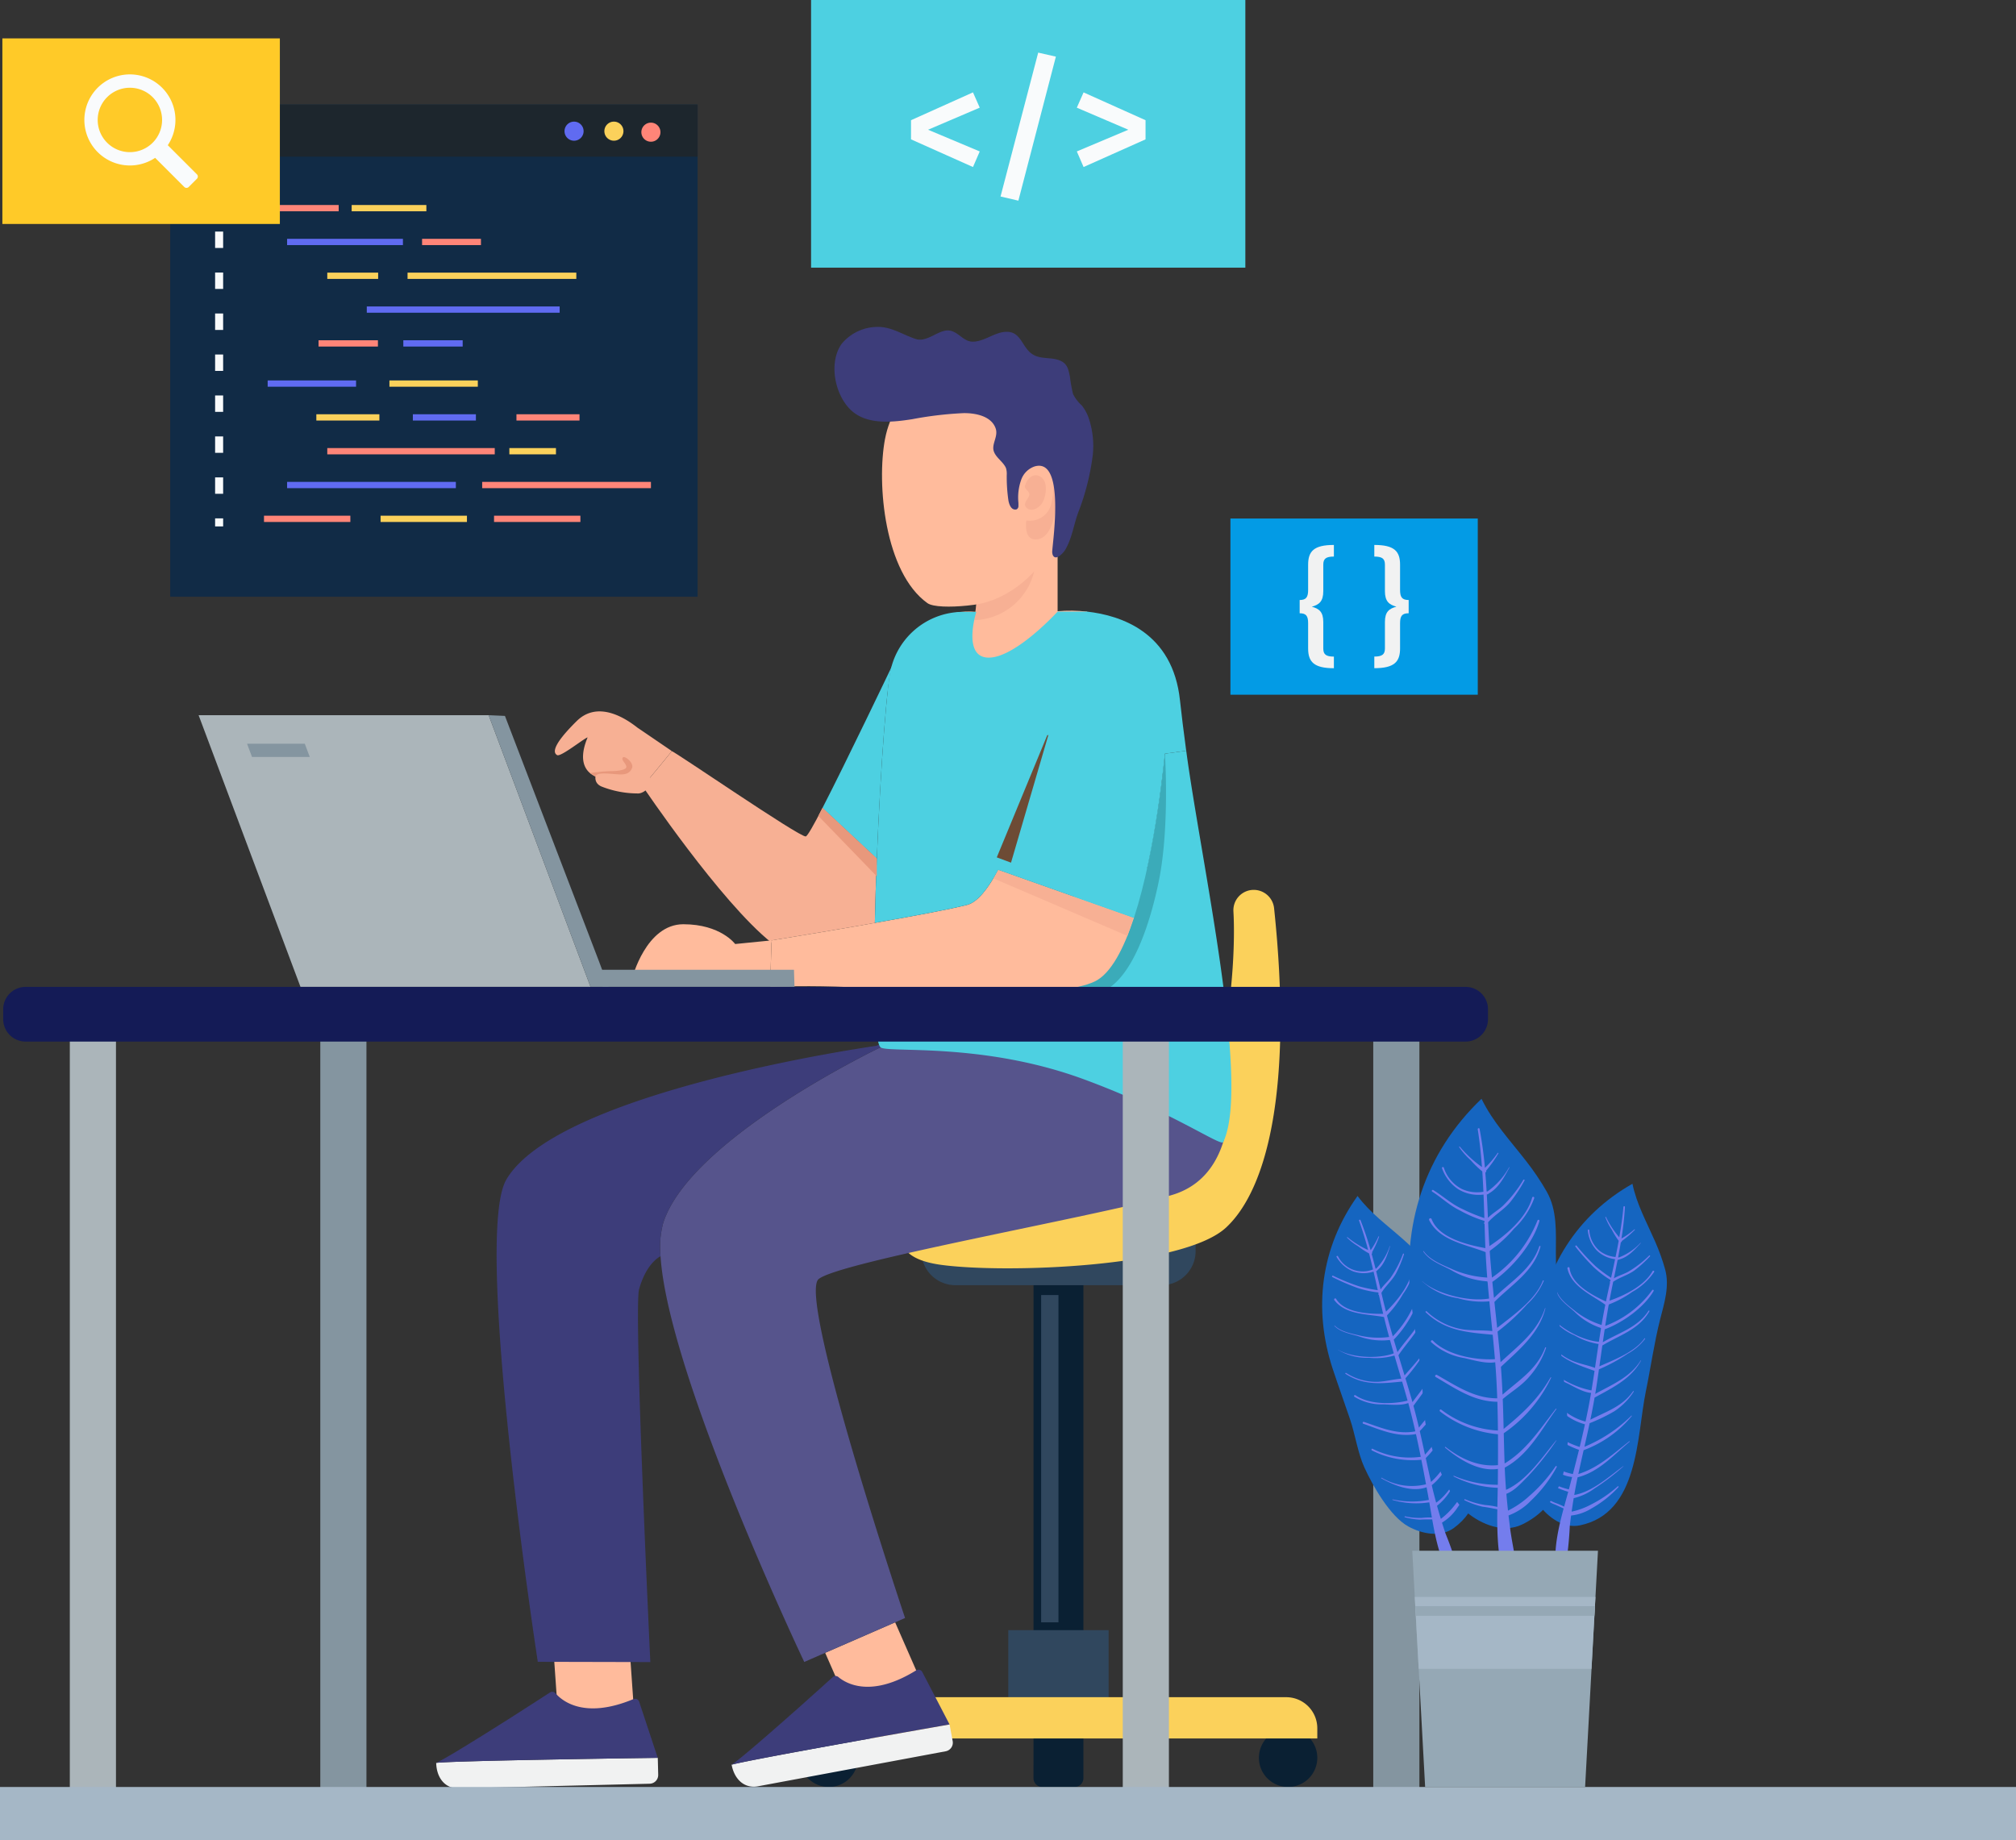 <svg xmlns="http://www.w3.org/2000/svg" xmlns:xlink="http://www.w3.org/1999/xlink" width="372.916" height="340.451" viewBox="0 0 372.916 340.451">
  <rect x="0" y="0" width="372.916" height="340.451" fill="#333333" stroke="none"/>
  <defs>
    <clipPath id="clip-path">
      <rect id="Rectángulo_46350" data-name="Rectángulo 46350" width="97.554" height="9.63" transform="translate(90.487 19.344)" fill="none"/>
    </clipPath>
    <clipPath id="clip-path-2">
      <path id="Trazado_220363" data-name="Trazado 220363" d="M254.1,99.087,239.6,107.2V113.2a12.742,12.742,0,0,0-4.01.191l.016.08s-2.141,12.654,10.64,12.654c12.176,0,13.725-11.839,13.837-12.973a26.367,26.367,0,0,0-5.449-.08V99.087Z" fill="none"/>
    </clipPath>
    <radialGradient id="radial-gradient" cx="0.538" cy="0.5" r="0.478" gradientTransform="matrix(1.016, 0, 0, -1, 0.137, 17.856)" gradientUnits="objectBoundingBox">
      <stop offset="0" stop-color="#ffc8af"/>
      <stop offset="1" stop-color="#ffbb9c"/>
    </radialGradient>
    <clipPath id="clip-path-3">
      <path id="Trazado_220364" data-name="Trazado 220364" d="M222.711,81.19c-1.581,8.368-.061,24.736,7.841,30.387,2.05,1.465,12.794.192,14.54-1.335q3.863-3.382,7.735-6.749a10.231,10.231,0,0,0,1.59-1.606A9.346,9.346,0,0,0,255.7,99c1.782-5.923,3.1-12.426,1.7-18.571a16.584,16.584,0,0,0-4.36-8.086,17.638,17.638,0,0,0-12.681-5.263c-8.059,0-15.964,5.231-17.643,14.111" fill="none"/>
    </clipPath>
    <radialGradient id="radial-gradient-2" cx="0.511" cy="0.486" r="0.385" gradientTransform="matrix(1.137, 0, 0, -1, 0.639, 10.474)" xlink:href="#radial-gradient"/>
    <clipPath id="clip-path-4">
      <path id="Trazado_220376" data-name="Trazado 220376" d="M211.639,305.769l4.233,9.649,12.926-5.671-4.218-9.619Z" fill="none"/>
    </clipPath>
    <radialGradient id="radial-gradient-3" cx="0.5" r="0.531" gradientTransform="matrix(0.891, 0, 0, -1, -1.343, 5.274)" xlink:href="#radial-gradient"/>
    <clipPath id="clip-path-5">
      <path id="Trazado_220378" data-name="Trazado 220378" d="M162.205,317.053h14.108L175.3,302.6l-14.108-.031Z" fill="none"/>
    </clipPath>
    <radialGradient id="radial-gradient-4" cx="0.5" r="0.511" gradientTransform="matrix(0.958, 0, 0, -1, -0.449, 5.231)" xlink:href="#radial-gradient"/>
    <clipPath id="clip-path-6">
      <path id="Trazado_220384" data-name="Trazado 220384" d="M175.945,180.971h25.563l.208-7-6.726.671s-2.668-3.659-9.586-3.659-9.459,9.986-9.459,9.986" fill="none"/>
    </clipPath>
    <radialGradient id="radial-gradient-5" cx="1.142" cy="1.383" r="1.533" gradientTransform="matrix(0, 1, 1.938, 0, -25.805, 19.626)" xlink:href="#radial-gradient"/>
    <clipPath id="clip-path-7">
      <path id="Trazado_220388" data-name="Trazado 220388" d="M237.937,167.39c-2.925.767-9.986,2.093-17.112,3.339-.942.176-1.886.336-2.828.511-8.484,1.471-16.281,2.733-16.281,2.733l-.016.415v.271l-.192,6.312v1.6a176.929,176.929,0,0,1,19.221.316c15,1.07,34.351,1.709,40.758-1.31,3-1.422,5.4-6.087,7.285-11.839l-.1.048-25.036-8.868c-1.822,3.4-3.771,5.96-5.7,6.471" fill="none"/>
    </clipPath>
    <radialGradient id="radial-gradient-6" cx="0.454" cy="0.196" r="0.591" gradientTransform="matrix(0, 1, 2.061, 0, -12.364, 9.297)" xlink:href="#radial-gradient"/>
    <clipPath id="clip-path-8">
      <rect id="Rectángulo_46390" data-name="Rectángulo 46390" width="9.997" height="25.178" transform="translate(243.382 134.411)" fill="none"/>
    </clipPath>
    <clipPath id="clip-path-9">
      <path id="Trazado_220403" data-name="Trazado 220403" d="M343.292,246.13c-.377,3.22-.662,6.45-1.013,9.674-.325,2.984-1.333,6.282-1.364,9.24-.04,3.733.5,10.259,2.756,13.342,1.724,2.355,4.588,4.411,7.555,3.806,11.013-2.245,10.5-16.427,12.212-24.752.914-4.433,1.544-9,2.657-13.384.753-2.965,1.767-6.093.929-9.188a38.137,38.137,0,0,0-1.857-5.175c-1.6-3.659-3.406-6.885-4.2-10.694-10.257,5.794-16.321,15.523-17.675,27.131" fill="none"/>
    </clipPath>
    <clipPath id="clip-path-10">
      <path id="Trazado_220405" data-name="Trazado 220405" d="M305.546,253.307c1.018,3.078,2.123,6.127,3.165,9.2.965,2.842,1.443,6.258,2.663,8.953,1.539,3.4,4.783,9.089,8.13,10.931,2.556,1.408,6.021,2.063,8.455.263,9.037-6.685,2.583-19.322.625-27.594-1.043-4.4-2.4-8.812-3.24-13.256-.569-3-.97-6.268-3.037-8.721a37.94,37.94,0,0,0-3.867-3.908c-2.991-2.644-5.993-4.8-8.321-7.922-6.853,9.582-8.245,20.961-4.573,32.057" fill="none"/>
    </clipPath>
    <clipPath id="clip-path-11">
      <path id="Trazado_220407" data-name="Trazado 220407" d="M320.07,241.183c.525,3.979,1.162,7.941,1.719,11.915.514,3.678.3,7.942,1.164,11.5,1.084,4.489,3.711,12.156,7.352,15.17,2.783,2.3,6.843,3.9,10.219,2.277,12.533-6.033,7.614-22.891,7.148-33.4-.248-5.6-.877-11.268-.871-16.866.005-3.784.274-7.845-1.671-11.3a46.9,46.9,0,0,0-3.8-5.646c-3.024-3.907-6.173-7.227-8.281-11.558-10.551,10.062-14.876,23.574-12.982,37.912" fill="none"/>
    </clipPath>
  </defs>
  <g id="Grupo_117818" data-name="Grupo 117818" transform="translate(-942.084 -2809.549)">
    <g id="Grupo_108188" data-name="Grupo 108188" transform="translate(0 -60.451)">
      <rect id="Rectángulo_46348" data-name="Rectángulo 46348" width="97.554" height="91.054" transform="translate(973.571 2889.344)" fill="#112b46"/>
      <g id="Grupo_108146" data-name="Grupo 108146" transform="translate(883.084 2870)">
        <g id="Grupo_108187" data-name="Grupo 108187">
          <g id="Grupo_108144" data-name="Grupo 108144" style="mix-blend-mode: screen;isolation: isolate">
            <g id="Grupo_108143" data-name="Grupo 108143">
              <g id="Grupo_108142" data-name="Grupo 108142" clip-path="url(#clip-path)">
                <rect id="Rectángulo_46349" data-name="Rectángulo 46349" width="97.554" height="9.63" transform="translate(90.487 19.344)" fill="#1d262d"/>
              </g>
            </g>
          </g>
          <path id="Trazado_220353" data-name="Trazado 220353" d="M166.954,24.268a1.765,1.765,0,1,1-1.765-1.765,1.765,1.765,0,0,1,1.765,1.765" fill="#606bf1"/>
          <path id="Trazado_220354" data-name="Trazado 220354" d="M174.325,24.268A1.765,1.765,0,1,1,172.56,22.5a1.765,1.765,0,0,1,1.765,1.765" fill="#fbd15b"/>
          <path id="Trazado_220355" data-name="Trazado 220355" d="M181.169,24.454a1.765,1.765,0,1,1-1.765-1.765,1.765,1.765,0,0,1,1.765,1.765" fill="#ff8578"/>
          <rect id="Rectángulo_46351" data-name="Rectángulo 46351" width="13.817" height="1.161" transform="translate(107.833 37.926)" fill="#ff8578"/>
          <rect id="Rectángulo_46352" data-name="Rectángulo 46352" width="13.817" height="1.161" transform="translate(124.05 37.926)" fill="#fbd15b"/>
          <rect id="Rectángulo_46353" data-name="Rectángulo 46353" width="21.426" height="1.161" transform="translate(112.107 44.182)" fill="#606bf1"/>
          <rect id="Rectángulo_46354" data-name="Rectángulo 46354" width="10.891" height="1.161" transform="translate(137.076 44.182)" fill="#ff8578"/>
          <rect id="Rectángulo_46355" data-name="Rectángulo 46355" width="9.41" height="1.161" transform="translate(119.54 50.437)" fill="#fbd15b"/>
          <rect id="Rectángulo_46356" data-name="Rectángulo 46356" width="31.217" height="1.161" transform="translate(134.389 50.437)" fill="#fbd15b"/>
          <rect id="Rectángulo_46357" data-name="Rectángulo 46357" width="35.677" height="1.161" transform="translate(126.848 56.693)" fill="#606bf1"/>
          <rect id="Rectángulo_46358" data-name="Rectángulo 46358" width="10.98" height="1.161" transform="translate(117.928 62.949)" fill="#ff8578"/>
          <rect id="Rectángulo_46359" data-name="Rectángulo 46359" width="10.98" height="1.161" transform="translate(133.606 62.949)" fill="#606bf1"/>
          <rect id="Rectángulo_46360" data-name="Rectángulo 46360" width="15.973" height="1.161" transform="translate(107.834 95.404)" fill="#ff8578"/>
          <rect id="Rectángulo_46361" data-name="Rectángulo 46361" width="15.974" height="1.161" transform="translate(129.4 95.404)" fill="#fbd15b"/>
          <rect id="Rectángulo_46362" data-name="Rectángulo 46362" width="15.973" height="1.161" transform="translate(150.388 95.404)" fill="#ff8578"/>
          <rect id="Rectángulo_46363" data-name="Rectángulo 46363" width="31.217" height="1.161" transform="translate(112.107 89.148)" fill="#606bf1"/>
          <rect id="Rectángulo_46364" data-name="Rectángulo 46364" width="31.217" height="1.161" transform="translate(148.192 89.148)" fill="#ff8578"/>
          <rect id="Rectángulo_46365" data-name="Rectángulo 46365" width="30.978" height="1.161" transform="translate(119.54 82.893)" fill="#ff8578"/>
          <rect id="Rectángulo_46366" data-name="Rectángulo 46366" width="8.622" height="1.161" transform="translate(153.219 82.893)" fill="#fbd15b"/>
          <rect id="Rectángulo_46367" data-name="Rectángulo 46367" width="11.662" height="1.161" transform="translate(117.516 76.637)" fill="#fbd15b"/>
          <rect id="Rectángulo_46368" data-name="Rectángulo 46368" width="11.662" height="1.161" transform="translate(135.371 76.637)" fill="#606bf1"/>
          <rect id="Rectángulo_46369" data-name="Rectángulo 46369" width="11.662" height="1.161" transform="translate(154.534 76.637)" fill="#ff8578"/>
          <rect id="Rectángulo_46370" data-name="Rectángulo 46370" width="16.352" height="1.161" transform="translate(131.035 70.381)" fill="#fbd15b"/>
          <rect id="Rectángulo_46371" data-name="Rectángulo 46371" width="16.352" height="1.161" transform="translate(108.513 70.381)" fill="#606bf1"/>
          <rect id="Rectángulo_46372" data-name="Rectángulo 46372" width="1.486" height="1.487" transform="translate(98.791 36.81)" fill="#f9fbfc"/>
          <path id="Trazado_220356" data-name="Trazado 220356" d="M100.277,91.352H98.791V88.321h1.486Zm0-7.58H98.791V80.741h1.486Zm0-7.579H98.791V73.161h1.486Zm0-7.579H98.791V65.582h1.486Zm0-7.579H98.791V58h1.486Zm0-7.58H98.791V50.423h1.486Zm0-7.579H98.791V42.844h1.486Z" fill="#f9fbfc"/>
          <rect id="Rectángulo_46373" data-name="Rectángulo 46373" width="1.486" height="1.487" transform="translate(98.791 95.899)" fill="#f9fbfc"/>
          <rect id="Rectángulo_46374" data-name="Rectángulo 46374" width="80.33" height="49.515" transform="translate(209.032)" fill="#4dd0e1"/>
          <path id="Trazado_220357" data-name="Trazado 220357" d="M240.23,19.916,230.673,24l9.557,4.019L238.979,30.9l-11.462-5.121V22.238l11.462-5.15Z" fill="#f9fbfc"/>
          <path id="Trazado_220358" data-name="Trazado 220358" d="M254.315,10.478l-6.937,26.646-3.3-.774,6.967-26.616Z" fill="#f9fbfc"/>
          <path id="Trazado_220359" data-name="Trazado 220359" d="M270.9,22.238v3.543L259.438,30.9l-1.25-2.888L267.716,24l-9.528-4.079,1.25-2.828Z" fill="#f9fbfc"/>
          <rect id="Rectángulo_46375" data-name="Rectángulo 46375" width="45.754" height="32.596" transform="translate(286.602 95.926)" fill="#039be5"/>
          <path id="Trazado_220360" data-name="Trazado 220360" d="M305.741,102.963c-1.472,0-1.962.4-1.962,1.5v4.906c0,1.916-.795,2.5-2.126,2.874,1.331.35,2.126.934,2.126,2.826v4.906c0,1.1.514,1.495,1.962,1.495v2.149c-3.714,0-4.766-1.191-4.766-3.667V115.3c0-1.332-.35-1.846-1.565-1.846V111c1.215,0,1.565-.537,1.565-1.869v-4.648c0-2.5,1.052-3.668,4.766-3.668Z" fill="#f1f2f2"/>
          <path id="Trazado_220361" data-name="Trazado 220361" d="M317.983,104.481v4.649c0,1.331.35,1.869,1.589,1.869v2.453c-1.239,0-1.589.514-1.589,1.845v4.649c0,2.476-1.051,3.668-4.766,3.668v-2.15c1.449,0,1.963-.4,1.963-1.495v-4.906c0-1.892.794-2.476,2.126-2.826-1.332-.374-2.126-.958-2.126-2.874v-4.9c0-1.1-.491-1.5-1.963-1.5v-2.149c3.715,0,4.766,1.168,4.766,3.668" fill="#f1f2f2"/>
          <rect id="Rectángulo_46376" data-name="Rectángulo 46376" width="51.329" height="34.332" transform="translate(59.439 7.102)" fill="#ffca28"/>
          <path id="Trazado_220362" data-name="Trazado 220362" d="M76.426,16.957A8.425,8.425,0,0,0,87.7,29.2l5.387,5.387a.582.582,0,0,0,.824,0l1.513-1.513a.582.582,0,0,0,0-.824l-5.387-5.387a8.425,8.425,0,0,0-13.61-9.91m10.813,9.45a5.957,5.957,0,1,1,0-8.425,5.965,5.965,0,0,1,0,8.425" fill="#f9fbfc"/>
        </g>
      </g>
      <g id="Grupo_108148" data-name="Grupo 108148" transform="translate(883.084 2870)">
        <g id="Grupo_108147" data-name="Grupo 108147" clip-path="url(#clip-path-2)">
          <rect id="Rectángulo_46378" data-name="Rectángulo 46378" width="26.618" height="27.034" transform="translate(233.463 99.087)" fill="url(#radial-gradient)"/>
        </g>
      </g>
      <g id="Grupo_108150" data-name="Grupo 108150" transform="translate(883.084 2870)">
        <g id="Grupo_108149" data-name="Grupo 108149" clip-path="url(#clip-path-3)">
          <rect id="Rectángulo_46379" data-name="Rectángulo 46379" width="46.491" height="52.861" transform="matrix(0.978, -0.21, 0.21, 0.978, 211.672, 69.116)" fill="url(#radial-gradient-2)"/>
        </g>
      </g>
      <path id="Trazado_220365" data-name="Trazado 220365" d="M248.6,90.108c.1-1.336,1.479-2.8,2.858-1.932,1.428.9,1.092,3.27.5,4.576-.464,1.025-2.016,2.145-3.067,1.193-.881-.8.488-1.74.533-2.469.041-.655-1.271-1.125-.734-1.827" transform="translate(883.084 2870)" fill="#f7b094"/>
      <path id="Trazado_220366" data-name="Trazado 220366" d="M248.85,96.287a4.08,4.08,0,0,0,4.5-2.672,15.364,15.364,0,0,0,.551-4.3,10.287,10.287,0,0,1,.353,4.737c-.373,2.922-1.4,5.705-3.69,5.741s-1.711-3.51-1.711-3.51" transform="translate(883.084 2870)" fill="#f7b094"/>
      <path id="Trazado_220367" data-name="Trazado 220367" d="M247.083,94.207a.514.514,0,0,1-.161.048c-.892.125-1.248-.954-1.38-1.629a30.055,30.055,0,0,1-.316-4.768,3.608,3.608,0,0,0-.145-1.273c-.5-1.149-1.836-1.894-2.243-3.077-.474-1.379.864-2.754.333-4.262-.813-2.311-3.78-2.842-5.926-2.818a67.386,67.386,0,0,0-9.538,1.129c-3.355.521-7.643,1.015-10.6-1.108-3.563-2.556-5.051-9.22-2.392-12.87a8.639,8.639,0,0,1,6.606-3.1c2.553-.057,4.71,1.465,7.052,2.229,1.865.611,3.669-1.173,5.412-1.523,2.191-.436,3.122,1.956,5.06,2.022,1.884.063,3.731-1.409,5.562-1.742,3.651-.668,3.436,3,5.885,4.251,1.522.78,3.489.308,5.029,1.1,1.17.6,1.334,1.656,1.589,2.853a27.85,27.85,0,0,0,.573,3.211,7.268,7.268,0,0,0,1.628,2.134,7.805,7.805,0,0,1,1.356,2.582,16.092,16.092,0,0,1,.675,6.556A44.545,44.545,0,0,1,258.4,94.932c-.8,2.254-1.1,4.6-2.325,6.731-.33.573-1.8,2.247-2.341,1a1.827,1.827,0,0,1-.079-.862c.162-2.322,2.324-17.287-3.344-15.488a4.016,4.016,0,0,0-2.432,2.5,9.711,9.711,0,0,0-.5,4.14c.01.205.015.409.007.614a.7.7,0,0,1-.3.644" transform="translate(883.084 2870)" fill="#3d3d7a"/>
      <path id="Trazado_220368" data-name="Trazado 220368" d="M239.6,111.824c6.446-1.036,10.7-6.128,10.7-6.128a11.747,11.747,0,0,1-11.086,9.035Z" transform="translate(883.084 2870)" fill="#f7b094"/>
      <path id="Trazado_220369" data-name="Trazado 220369" d="M250.179,228.8h9.227v88.525a1.626,1.626,0,0,1-1.626,1.626H251.8a1.626,1.626,0,0,1-1.626-1.626Z" transform="translate(883.084 2870)" fill="#0a2033"/>
      <path id="Trazado_220370" data-name="Trazado 220370" d="M229.421,230.061h50.742v1.385a6.314,6.314,0,0,1-6.314,6.315H235.735a6.314,6.314,0,0,1-6.314-6.315Z" transform="translate(883.084 2870)" fill="#30475e"/>
      <path id="Trazado_220371" data-name="Trazado 220371" d="M250.179,308.451h9.227v20.514a1.626,1.626,0,0,1-1.626,1.626H251.8a1.626,1.626,0,0,1-1.626-1.626Z" transform="translate(883.084 2870)" fill="#0a2033"/>
      <path id="Trazado_220372" data-name="Trazado 220372" d="M206.912,325.191a5.4,5.4,0,1,0,5.4-5.4,5.4,5.4,0,0,0-5.4,5.4" transform="translate(883.084 2870)" fill="#0a2033"/>
      <path id="Trazado_220373" data-name="Trazado 220373" d="M291.872,325.191a5.4,5.4,0,1,0,5.4-5.4,5.4,5.4,0,0,0-5.4,5.4" transform="translate(883.084 2870)" fill="#0a2033"/>
      <rect id="Rectángulo_46380" data-name="Rectángulo 46380" width="18.562" height="16.22" transform="translate(1128.595 3171.576)" fill="#30475e"/>
      <path id="Trazado_220374" data-name="Trazado 220374" d="M206.912,321.612h95.76V319.73a5.751,5.751,0,0,0-5.752-5.751H212.663a5.751,5.751,0,0,0-5.751,5.751Z" transform="translate(883.084 2870)" fill="#fbd15b"/>
      <rect id="Rectángulo_46381" data-name="Rectángulo 46381" width="3.201" height="60.548" transform="translate(1134.675 3109.581)" fill="#30475e"/>
      <path id="Trazado_220375" data-name="Trazado 220375" d="M291.042,164.628a3.763,3.763,0,0,0-3.886,3.974c.633,10.99-1.7,37.8-11.933,46.948-12.515,11.184-47.989,9.661-47.989,9.661s-5.858,7.189,5.858,8.787,44.736.533,52.725-6.923c7.733-7.218,12.323-26.127,8.864-59.039a3.789,3.789,0,0,0-3.639-3.408" transform="translate(883.084 2870)" fill="#fbd15b"/>
      <g id="Grupo_108154" data-name="Grupo 108154" transform="translate(883.084 2870)">
        <g id="Grupo_108153" data-name="Grupo 108153" clip-path="url(#clip-path-4)">
          <rect id="Rectángulo_46383" data-name="Rectángulo 46383" width="17.159" height="15.29" transform="translate(211.639 300.128)" fill="url(#radial-gradient-3)"/>
        </g>
      </g>
      <path id="Trazado_220377" data-name="Trazado 220377" d="M285.533,193.225c-.8,1.6-58.229.032-63.653.527,0,0-35.15,16.776-40.2,32.482a17.161,17.161,0,0,0-.495,6.167c1.406,22.112,26.586,75.061,26.586,75.061l3.866-1.694,12.942-5.64,1.837-.8s-19.971-59.515-15.977-62.711S259.7,225.435,275.4,221.185c15.721-4.266,10.129-27.96,10.129-27.96" transform="translate(883.084 2870)" fill="#56548c"/>
      <g id="Grupo_108158" data-name="Grupo 108158" transform="translate(883.084 2870)">
        <g id="Grupo_108157" data-name="Grupo 108157" clip-path="url(#clip-path-5)">
          <rect id="Rectángulo_46385" data-name="Rectángulo 46385" width="15.118" height="14.482" transform="translate(161.195 302.571)" fill="url(#radial-gradient-4)"/>
        </g>
      </g>
      <path id="Trazado_220379" data-name="Trazado 220379" d="M221.592,193.257l-.511.224s-58.844,8.26-68.431,24.764c-6.231,10.737,5.83,89.189,5.83,89.189l20.818.048s-3.113-65.351-2.075-68.994c1.167-4.154,3.164-5.656,3.963-6.087a17.161,17.161,0,0,1,.495-6.167c5.049-15.706,40.2-32.482,40.2-32.482a1.007,1.007,0,0,1-.288-.495" transform="translate(883.084 2870)" fill="#3d3d7a"/>
      <path id="Trazado_220380" data-name="Trazado 220380" d="M278.428,138.887l-3.946.543a193.027,193.027,0,0,1-3.308,21.282l-49.161,18.661-.672,3.563-.607-.048c.016.735.016,1.454.048,2.125.112,4.106.384,7.062.815,8.244a1.011,1.011,0,0,0,.288.5c1.335,1.089,18.723-1.022,37.52,5.88,16.3,5.986,25.441,12.525,25.863,11.647,5.124-10.652-4.2-52.453-6.84-72.393" transform="translate(883.084 2870)" fill="#4dd0e1"/>
      <path id="Trazado_220381" data-name="Trazado 220381" d="M273.3,163.268c-1.31,6.295-4.7,18.821-11.344,20.5-8.675,2.205-25.451,2.093-41.173,1.246-.032-.671-.032-1.39-.048-2.125l.607.048.671-3.563,49.162-18.661a192.883,192.883,0,0,0,3.307-21.282,1.384,1.384,0,0,0,.016.176c.1,1.646.767,14.363-1.2,23.662" transform="translate(883.084 2870)" fill="#3babb9"/>
      <path id="Trazado_220382" data-name="Trazado 220382" d="M224.02,123.181c-.879,1.6-2.141,18.693-2.828,35.661l-10.05-9.378c4.266-8.261,12.878-26.283,12.878-26.283" transform="translate(883.084 2870)" fill="#4dd0e1"/>
      <path id="Trazado_220383" data-name="Trazado 220383" d="M218,171.241c-8.484,1.47-16.281,2.732-16.281,2.732l-.016.416c-9.442-7.542-23.806-28.9-23.806-28.9s4.3-5.161,5.369-6.519c.159-.208,23.582,15.913,24.78,15.769.3-.031,1.5-2.14,3.1-5.272l10.049,9.379c-.159,4.042-.287,8.068-.367,11.887-.943.175-1.885.335-2.828.511" transform="translate(883.084 2870)" fill="#f7b094"/>
      <g id="Grupo_108162" data-name="Grupo 108162" transform="translate(883.084 2870)">
        <g id="Grupo_108161" data-name="Grupo 108161" clip-path="url(#clip-path-6)">
          <rect id="Rectángulo_46387" data-name="Rectángulo 46387" width="13.945" height="27.028" transform="translate(174.382 180.72) rotate(-80.879)" fill="url(#radial-gradient-5)"/>
        </g>
      </g>
      <path id="Trazado_220385" data-name="Trazado 220385" d="M183.071,138.807l.192.16c-1.071,1.358-5.369,6.518-5.369,6.518l-2.668-1.885a6.633,6.633,0,0,1-6.359-.08c-3.563-1.933-1.358-6.549-1.175-7.1-.69.2-4.96,3.645-5.631,3.278s-1.166-1.582,3.611-6.295c4.761-4.714,11.248,1.342,11.439,1.342Z" transform="translate(883.084 2870)" fill="#f7b094"/>
      <path id="Trazado_220386" data-name="Trazado 220386" d="M169.423,142.718s-1.03,1.929.8,2.768a18.243,18.243,0,0,0,6.924,1.3c1.53-.148,2.747-2.289,2.747-2.289l-4.635-4.349h-3.705Z" transform="translate(883.084 2870)" fill="#f7b094"/>
      <path id="Trazado_220387" data-name="Trazado 220387" d="M169.149,143.665c.275-.947,2.906-.442,4.538-.4,1.2.028,1.859-.286,2.231-1.2s-1.373-2.375-1.716-1.917.629,1.1.658,1.71-1.717.808-3.062.808a32.763,32.763,0,0,0-3.665.35Z" transform="translate(883.084 2870)" fill="#e8987c"/>
      <g id="Grupo_108166" data-name="Grupo 108166" transform="translate(883.084 2870)">
        <g id="Grupo_108165" data-name="Grupo 108165" clip-path="url(#clip-path-7)">
          <rect id="Rectángulo_46389" data-name="Rectángulo 46389" width="34.041" height="70.167" transform="matrix(0.159, -0.987, 0.987, 0.159, 197.802, 184.002)" fill="url(#radial-gradient-6)"/>
        </g>
      </g>
      <path id="Trazado_220389" data-name="Trazado 220389" d="M243.641,160.919l25.036,8.867-1.133,3.346-24.78-10.63Z" transform="translate(883.084 2870)" fill="#f7b094"/>
      <path id="Trazado_220390" data-name="Trazado 220390" d="M243.641,160.919c-1.822,3.4-3.772,5.959-5.705,6.471-2.924.767-9.985,2.093-17.11,3.339.078-3.819.207-7.845.366-11.887.688-16.968,1.949-34.063,2.828-35.661,1.438-2.668,5.368-8.468,11.569-9.794l.015.08s-2.14,12.654,10.64,12.654c12.175,0,13.725-11.839,13.837-12.974,6.263.7,15.866,3.835,17.191,16.425.272,2.492.655,5.688,1.15,9.314l-3.945.544s-1.6,17.734-5.7,30.308l-.1.048Z" transform="translate(883.084 2870)" fill="#4dd0e1"/>
      <g id="Grupo_108169" data-name="Grupo 108169" transform="translate(883.084 2870)" style="mix-blend-mode: screen;isolation: isolate">
        <g id="Grupo_108168" data-name="Grupo 108168">
          <g id="Grupo_108167" data-name="Grupo 108167" clip-path="url(#clip-path-8)">
            <path id="Trazado_220391" data-name="Trazado 220391" d="M243.382,158.612l10-24.2-7.365,25.178Z" fill="#6d4b35"/>
          </g>
        </g>
      </g>
      <path id="Trazado_220392" data-name="Trazado 220392" d="M260.081,113.147h-5.448s-7.753,8.513-12.738,8.513-2.3-8.465-2.3-8.465h-2.431a13.744,13.744,0,0,0-13.653,12.187c-.091.794-.174,1.548-.244,2.229-.534,5.151,20.329,8.9,20.329,8.9l10.742-.6,6.524-12.726,1.3-5.213Z" transform="translate(883.084 2870)" fill="#4dd0e1"/>
      <path id="Trazado_220393" data-name="Trazado 220393" d="M194.338,326.489c.486,2.6,2.29,4.454,4.893,3.968l34.7-6.472a1.617,1.617,0,0,0,1.293-1.886l-.574-3.079s-36.495,6.387-40.33,7.45Z" transform="translate(883.084 2870)" fill="#f1f2f2"/>
      <path id="Trazado_220394" data-name="Trazado 220394" d="M204.662,317.752c.362-.314.71-.626,1.072-.94.7-.623,1.381-1.229,2.04-1.816.348-.312.7-.623,1.019-.916.634-.568,1.231-1.1,1.766-1.577.385-.347.744-.675,1.067-.967l1.417-1.27a.785.785,0,0,1,1.033-.022c1.426,1.2,6.037,3.942,14.388-1.226a.8.8,0,0,1,1.136.3l5.05,9.706s-36.495,6.386-40.33,7.45c1.261-.787,5.92-4.818,10.342-8.718" transform="translate(883.084 2870)" fill="#3d3d7a"/>
      <path id="Trazado_220395" data-name="Trazado 220395" d="M139.687,326.148c.065,2.647,1.551,4.761,4.2,4.7l35.289-.862a1.617,1.617,0,0,0,1.577-1.655l-.077-3.131s-37.047.49-41,.929Z" transform="translate(883.084 2870)" fill="#f1f2f2"/>
      <path id="Trazado_220396" data-name="Trazado 220396" d="M151.271,319.168c.408-.253.8-.505,1.208-.757.787-.5,1.559-.994,2.3-1.468.393-.252.786-.505,1.151-.742.717-.459,1.391-.89,1.995-1.275.435-.282.842-.548,1.207-.786l1.6-1.027a.784.784,0,0,1,1.023.143c1.217,1.411,5.332,4.853,14.4,1.082a.8.8,0,0,1,1.075.473l3.439,10.386s-37.046.491-41,.93c1.369-.576,6.611-3.813,11.6-6.959" transform="translate(883.084 2870)" fill="#3d3d7a"/>
      <path id="Trazado_220397" data-name="Trazado 220397" d="M114.584,182.572,95.738,132.308h53.654l18.846,50.264Z" transform="translate(883.084 2870)" fill="#abb5ba"/>
      <path id="Trazado_220398" data-name="Trazado 220398" d="M171.555,182.572h-3.317l-18.846-50.264,3.012.134,17.432,45.5Z" transform="translate(883.084 2870)" fill="#8495a0"/>
      <path id="Trazado_220399" data-name="Trazado 220399" d="M170.514,182.572h35.453l-.1-3.169H169.789" transform="translate(883.084 2870)" fill="#8495a0"/>
      <rect id="Rectángulo_46391" data-name="Rectángulo 46391" width="8.536" height="140.234" transform="translate(1196.105 3062.158)" fill="#8495a0"/>
      <rect id="Rectángulo_46392" data-name="Rectángulo 46392" width="8.536" height="140.234" transform="translate(1149.771 3062.158)" fill="#abb5ba"/>
      <rect id="Rectángulo_46393" data-name="Rectángulo 46393" width="8.536" height="140.234" transform="translate(1001.332 3062.158)" fill="#8495a0"/>
      <rect id="Rectángulo_46394" data-name="Rectángulo 46394" width="8.536" height="140.234" transform="translate(954.999 3062.158)" fill="#abb5ba"/>
      <path id="Trazado_220400" data-name="Trazado 220400" d="M330.1,192.691H63.739a4.149,4.149,0,0,1-4.149-4.149v-1.821a4.149,4.149,0,0,1,4.149-4.149H330.1a4.149,4.149,0,0,1,4.149,4.149v1.821a4.149,4.149,0,0,1-4.149,4.149" transform="translate(883.084 2870)" fill="#141b56"/>
      <path id="Trazado_220401" data-name="Trazado 220401" d="M104.7,137.592l.918,2.448H116.3l-.918-2.448Z" transform="translate(883.084 2870)" fill="#8495a0"/>
      <path id="Trazado_220402" data-name="Trazado 220402" d="M211.143,149.464l-.767,1.482,10.817,11.179v-3.282Z" transform="translate(883.084 2870)" fill="#e8987c"/>
      <rect id="Rectángulo_46395" data-name="Rectángulo 46395" width="372.916" height="9.862" transform="translate(942.084 3200.589)" fill="#a5b7c6"/>
      <g id="Grupo_108173" data-name="Grupo 108173" transform="translate(883.084 2870)">
        <g id="Grupo_108172" data-name="Grupo 108172" clip-path="url(#clip-path-9)">
          <rect id="Rectángulo_46397" data-name="Rectángulo 46397" width="26.99" height="63.799" transform="translate(340.874 218.998)" fill="#1565c0"/>
        </g>
      </g>
      <path id="Trazado_220404" data-name="Trazado 220404" d="M349.362,282.473q.117-1.047.256-2.1a8.961,8.961,0,0,0,3.791-1.323,20.161,20.161,0,0,0,4.975-3.94c.08-.081-.056-.212-.142-.14a22.4,22.4,0,0,1-4.843,3.315,13.7,13.7,0,0,1-3.68,1.37q.174-1.25.381-2.495a10.448,10.448,0,0,0,3.786-1.757,43.286,43.286,0,0,0,5.426-4.142.02.02,0,0,0-.024-.032c-2.69,1.953-5.686,4.733-9.088,5.342.18-1.04.371-2.077.589-3.108.012-.053.024-.107.035-.161,3.937-1,6.6-4.084,9.615-6.58.049-.04,0-.124-.055-.084-2.969,2.306-5.758,4.937-9.428,6.056.318-1.474.649-2.944.982-4.412a21.006,21.006,0,0,0,8.9-6.309c.041-.048-.027-.117-.072-.07a27.132,27.132,0,0,1-8.683,5.749c.329-1.453.656-2.906.965-4.364a32.543,32.543,0,0,0,4.586-2.216,12.529,12.529,0,0,0,3.567-3.617.07.07,0,0,0-.118-.076c-1.993,2.865-5,3.757-7.9,5.264q.425-2.037.783-4.09c3.236-1.783,6.753-3.434,8.587-6.85.018-.033-.03-.066-.05-.033-1.943,3.138-5.339,4.489-8.422,6.2.04-.244.085-.487.123-.731.2-1.271.384-2.543.566-3.815a31.1,31.1,0,0,0,5.306-2.886,10.136,10.136,0,0,0,3.234-2.755.071.071,0,0,0-.116-.08c-1.736,2.486-5.537,3.924-8.345,5.168q.275-1.927.546-3.855c3.116-1.886,6.781-2.928,8.7-6.326a.09.09,0,0,0-.153-.1c-1.986,3.1-5.482,4.06-8.459,5.821q.171-1.194.351-2.388c3.364-1.237,7.276-4.053,9.05-7.094a.151.151,0,0,0-.253-.163,18.872,18.872,0,0,1-8.7,6.625c.2-1.288.406-2.576.636-3.86a.388.388,0,0,0,.05-.114,19.316,19.316,0,0,0,4.307-2.314,11.769,11.769,0,0,0,4.051-3.692c.108-.176-.178-.338-.28-.158-1.494,2.667-5.04,4.455-7.977,5.473.087-.468.171-.937.264-1.4q.209-1.048.424-2.1c1.2-.83,2.729-1.228,3.935-2.1a22.208,22.208,0,0,0,2.865-2.61c.089-.092-.043-.235-.138-.146a18.917,18.917,0,0,1-3.953,3.037c-.829.444-1.775.7-2.577,1.183.235-1.143.468-2.286.692-3.43l.043-.01.043.009a.211.211,0,0,0,.2-.061c1.635-.412,2.885-1.82,3.984-3.019a.03.03,0,0,0-.042-.043,10.911,10.911,0,0,1-4.007,2.7c-.006,0-.009-.005-.016-.006l-.117-.019c.179-.931.349-1.864.5-2.8a.215.215,0,0,0,.194-.24,17.2,17.2,0,0,0,2.392-2.049.06.06,0,0,0-.081-.089,13.969,13.969,0,0,1-2.391,1.687,57.756,57.756,0,0,0,.65-5.836c.01-.182-.264-.183-.281,0-.171,1.889-.445,3.759-.77,5.62a17.378,17.378,0,0,1-2.456-3.756c-.029-.07-.14-.041-.116.034a10.811,10.811,0,0,0,1.2,2.325,14.355,14.355,0,0,0,1.266,2.041q-.271,1.5-.583,2.991a5.519,5.519,0,0,1-3.007-1.177,5.459,5.459,0,0,1-1.847-3.758c-.014-.18-.3-.179-.281,0a6.218,6.218,0,0,0,1.6,3.66,5.848,5.848,0,0,0,3.451,1.682q-.361,1.725-.741,3.445a26.883,26.883,0,0,1-2.818-2.093,38.5,38.5,0,0,1-3.561-3.843c-.125-.13-.331.058-.207.19a40.36,40.36,0,0,0,3.315,3.734,19.089,19.089,0,0,0,3.18,2.424c-.013.061-.026.121-.04.182-.012.012-.026.021-.038.032a.185.185,0,0,0-.025.257c-.242,1.1-.484,2.2-.715,3.3-.015.069-.027.138-.042.207-2.561-1.173-6.39-3.21-6.729-6.182a.2.2,0,1,0-.389.085c.758,3.363,4.454,4.854,7,6.688q-.377,1.867-.693,3.745a15.161,15.161,0,0,1-4.617-2.378c-1.263-1.005-3.05-2.217-3.619-3.773-.018-.049-.091-.017-.074.031.527,1.548,2.13,2.611,3.3,3.667a12.351,12.351,0,0,0,4.9,3.013.349.349,0,0,0-.005.167q-.2,1.189-.378,2.383c-3.111-.239-7.464-2.6-9.054-4.955-.007-.011-.022,0-.016.012a10.2,10.2,0,0,0,4.572,3.756,12.632,12.632,0,0,0,4.434,1.6c-.223,1.472-.439,2.946-.659,4.419-1.349-.5-2.779-.744-4.115-1.279a10.19,10.19,0,0,1-4.671-3.978c-.071-.106-.247-.016-.178.094,2.154,3.424,5.253,4.429,8.882,5.711q-.271,1.812-.569,3.621c-2.971-.569-6.813-2.382-8.316-4.962-.11-.19-.412-.032-.3.159a9.632,9.632,0,0,0,4.255,3.541c1.2.607,2.857,1.614,4.288,1.721-.007.04-.012.079-.019.119-.294,1.735-.637,3.461-1.007,5.181-3.319-.833-5.464-3.292-7.876-5.593-.167-.16-.429.084-.263.248,2.458,2.418,4.616,4.956,8.03,5.85q-.46,2.1-.97,4.189a15.338,15.338,0,0,1-7.452-5.1c-.13-.164-.358.058-.235.22a16.5,16.5,0,0,0,7.556,5.42q-.551,2.242-1.13,4.476a11,11,0,0,1-6.928-4.557c-.042-.054-.136.017-.1.072,1.589,2.211,3.992,4.763,6.884,5.031l-.369,1.426q-.111.43-.23.872a16.508,16.508,0,0,1-6.029-2.906c-.051-.042-.108.037-.061.08a15.756,15.756,0,0,0,5.971,3.264c-.244.895-.5,1.815-.756,2.752a12.292,12.292,0,0,0-1.662-.708,11.909,11.909,0,0,1-2.743-1.586c-.087-.052-.185.071-.1.128a12.44,12.44,0,0,0,2.367,1.6c.7.265,1.365.6,2.045.9-1,3.72-1.881,7.674-1.4,11.244.106.792,1.435,1,1.64.16a63.715,63.715,0,0,0,.893-8" transform="translate(883.084 2870)" fill="#747ded"/>
      <g id="Grupo_108177" data-name="Grupo 108177" transform="translate(883.084 2870)">
        <g id="Grupo_108176" data-name="Grupo 108176" clip-path="url(#clip-path-10)">
          <rect id="Rectángulo_46399" data-name="Rectángulo 46399" width="58.517" height="72.12" transform="translate(277.69 232.511) rotate(-24.968)" fill="#1565c0"/>
        </g>
      </g>
      <path id="Trazado_220406" data-name="Trazado 220406" d="M326.388,283.692q-.336-1-.652-2.007a8.964,8.964,0,0,0,2.878-2.8,20.176,20.176,0,0,0,2.848-5.671c.038-.107-.14-.169-.188-.067a22.406,22.406,0,0,1-2.992,5.049,13.676,13.676,0,0,1-2.758,2.795q-.37-1.206-.707-2.423a10.468,10.468,0,0,0,2.691-3.19,43.354,43.354,0,0,0,3.17-6.045.02.02,0,0,0-.035-.019c-1.614,2.906-3.157,6.691-5.984,8.678-.276-1.018-.54-2.04-.778-3.066l-.036-.16c3.149-2.565,4.26-6.489,5.94-10.024.027-.057-.056-.111-.086-.053-1.718,3.343-3.136,6.906-5.991,9.469-.334-1.47-.654-2.943-.972-4.414a21.023,21.023,0,0,0,5.4-9.474c.017-.062-.074-.1-.1-.034a27.121,27.121,0,0,1-5.445,8.877c-.315-1.457-.632-2.912-.967-4.364a32.636,32.636,0,0,0,3.222-3.944,12.544,12.544,0,0,0,1.708-4.785.071.071,0,0,0-.14-.019c-.6,3.439-2.945,5.516-4.942,8.108-.317-1.351-.653-2.7-1.017-4.039,2.182-2.982,4.673-5.963,4.894-9.834,0-.038-.054-.048-.059-.009-.437,3.665-2.946,6.323-5.019,9.173-.067-.239-.129-.478-.2-.716-.356-1.235-.725-2.467-1.1-3.7a31.018,31.018,0,0,0,3.592-4.856,10.108,10.108,0,0,0,1.77-3.862.071.071,0,0,0-.139-.024c-.524,2.987-3.364,5.9-5.384,8.208q-.566-1.863-1.132-3.726c2.029-3.024,4.912-5.516,5.216-9.406a.091.091,0,0,0-.18-.021c-.49,3.651-3.256,5.994-5.212,8.847q-.348-1.155-.689-2.312c2.527-2.542,4.885-6.746,5.21-10.252a.15.15,0,0,0-.3-.04,18.883,18.883,0,0,1-5.089,9.677c-.364-1.253-.719-2.507-1.053-3.768a.375.375,0,0,0,0-.125,19.276,19.276,0,0,0,2.929-3.916,11.782,11.782,0,0,0,2.114-5.056.161.161,0,0,0-.32-.025c-.229,3.048-2.69,6.166-4.922,8.329-.119-.462-.241-.923-.354-1.386-.17-.692-.335-1.386-.5-2.08.74-1.26,1.956-2.265,2.68-3.569a22.348,22.348,0,0,0,1.495-3.575.1.1,0,0,0-.187-.074,18.916,18.916,0,0,1-2.3,4.421c-.564.752-1.314,1.381-1.837,2.16q-.4-1.7-.82-3.4l.035-.026.043-.011a.213.213,0,0,0,.153-.138c1.307-1.064,1.847-2.868,2.337-4.418a.03.03,0,0,0-.056-.021,10.922,10.922,0,0,1-2.491,4.141.1.1,0,0,0-.018,0l-.114.033q-.347-1.381-.724-2.752a.214.214,0,0,0,.074-.3,17.172,17.172,0,0,0,1.3-2.867.06.06,0,0,0-.111-.046,14,14,0,0,1-1.455,2.539,57.937,57.937,0,0,0-1.874-5.566c-.068-.169-.318-.054-.257.115.642,1.784,1.182,3.6,1.674,5.419a17.347,17.347,0,0,1-3.812-2.368c-.056-.051-.145.021-.091.079a10.713,10.713,0,0,0,2.064,1.6,14.185,14.185,0,0,0,2.01,1.317q.385,1.474.733,2.958a5.131,5.131,0,0,1-6.483-2.425c-.088-.158-.345-.037-.255.119a6.223,6.223,0,0,0,2.994,2.643,5.854,5.854,0,0,0,3.839.069q.4,1.714.782,3.435a26.767,26.767,0,0,1-3.438-.708A38.282,38.282,0,0,1,305.583,236a.141.141,0,0,0-.108.26,40.6,40.6,0,0,0,4.581,1.986,19.041,19.041,0,0,0,3.906.855c.014.061.027.121.041.182-.006.016-.015.03-.021.046a.184.184,0,0,0,.085.243c.245,1.1.489,2.2.744,3.292.016.069.034.137.05.2-2.817.019-7.148-.213-8.709-2.764-.149-.243-.5.007-.317.241,2.106,2.73,6.086,2.521,9.169,3.109q.447,1.851.953,3.688a15.167,15.167,0,0,1-5.189-.208c-1.57-.378-3.7-.722-4.874-1.893-.037-.037-.089.023-.054.06,1.131,1.18,3.033,1.467,4.536,1.932a12.341,12.341,0,0,0,5.713.664.346.346,0,0,0,.067.153q.325,1.162.663,2.321c-2.922,1.1-7.865.792-10.3-.671-.012-.007-.02.01-.01.018a10.218,10.218,0,0,0,5.73,1.475,12.622,12.622,0,0,0,4.7-.42c.419,1.429.845,2.856,1.267,4.284-1.436.113-2.834.5-4.27.577A10.193,10.193,0,0,1,308.019,254c-.109-.066-.231.089-.122.16,3.4,2.2,6.631,1.8,10.463,1.428q.519,1.759,1.012,3.524c-2.933.737-7.182.715-9.633-.99-.18-.125-.387.145-.207.272a9.631,9.631,0,0,0,5.352,1.415c1.345.043,3.271.257,4.614-.25l.033.116c.466,1.7.883,3.407,1.274,5.123-3.361.644-6.343-.679-9.5-1.747-.219-.075-.354.257-.134.335,3.249,1.156,6.276,2.545,9.749,1.915q.469,2.1.888,4.207a15.33,15.33,0,0,1-8.908-1.479c-.187-.093-.3.2-.119.3a16.5,16.5,0,0,0,9.137,1.725q.447,2.265.865,4.535a11,11,0,0,1-8.205-1.208c-.06-.031-.116.072-.056.106,2.373,1.334,5.629,2.633,8.364,1.656q.133.725.268,1.448c.054.292.106.588.158.888a16.486,16.486,0,0,1-6.691-.091c-.064-.016-.083.08-.022.1a15.722,15.722,0,0,0,6.79.44c.157.914.312,1.857.477,2.814a12.314,12.314,0,0,0-1.806.06,11.9,11.9,0,0,1-3.155-.281c-.1-.01-.138.142-.035.157a12.473,12.473,0,0,0,2.821.452c.749-.057,1.492-.031,2.235-.044.665,3.793,1.534,7.75,3.475,10.785.431.673,1.724.3,1.554-.548a63.7,63.7,0,0,0-2.566-7.628" transform="translate(883.084 2870)" fill="#747ded"/>
      <g id="Grupo_108181" data-name="Grupo 108181" transform="translate(883.084 2870)">
        <g id="Grupo_108180" data-name="Grupo 108180" clip-path="url(#clip-path-11)">
          <rect id="Rectángulo_46401" data-name="Rectángulo 46401" width="53.517" height="86.497" transform="matrix(0.97, -0.245, 0.245, 0.97, 299.077, 208.098)" fill="#1565c0"/>
        </g>
      </g>
      <path id="Trazado_220408" data-name="Trazado 220408" d="M338.372,282.949q-.177-1.293-.327-2.591a11.107,11.107,0,0,0,4.147-2.737,24.989,24.989,0,0,0,4.774-6.235c.072-.122-.131-.239-.212-.126a27.722,27.722,0,0,1-4.807,5.446,16.894,16.894,0,0,1-4,2.759q-.171-1.553-.3-3.109c1.593-.617,2.826-2.077,4.009-3.255a53.657,53.657,0,0,0,5.255-6.616.025.025,0,0,0-.039-.03c-2.635,3.159-5.387,7.4-9.284,9.165-.1-1.3-.185-2.6-.236-3.908,0-.068,0-.136-.007-.2,4.422-2.389,6.682-6.9,9.542-10.81.046-.063-.042-.148-.091-.084-2.864,3.666-5.413,7.67-9.477,10.124-.065-1.865-.114-3.729-.159-5.592a25.987,25.987,0,0,0,8.762-10.266.062.062,0,0,0-.107-.062c-2.279,4-5.217,6.708-8.675,9.53-.045-1.844-.094-3.686-.165-5.529,1.62-1.377,3.425-2.421,4.83-4.048a15.525,15.525,0,0,0,3.184-5.423.087.087,0,0,0-.165-.055c-1.522,4.043-4.858,6.024-7.885,8.712-.073-1.715-.169-3.43-.3-5.145,3.343-3.12,7.062-6.168,8.227-10.821.011-.046-.056-.072-.071-.025-1.38,4.353-5.045,7-8.226,9.989-.025-.305-.045-.61-.074-.916-.147-1.584-.31-3.167-.478-4.749a38.4,38.4,0,0,0,5.492-5.071,12.522,12.522,0,0,0,3.045-4.286.087.087,0,0,0-.163-.061c-1.329,3.51-5.454,6.387-8.445,8.732q-.256-2.4-.514-4.792c3.166-3.207,7.248-5.569,8.518-10.227a.112.112,0,0,0-.213-.068c-1.442,4.325-5.346,6.534-8.385,9.549q-.156-1.485-.3-2.971c3.661-2.5,7.5-7.069,8.708-11.256a.187.187,0,0,0-.354-.118,23.366,23.366,0,0,1-8.427,10.586c-.152-1.607-.293-3.214-.408-4.825a.434.434,0,0,0,.026-.152,23.879,23.879,0,0,0,4.467-4.082,14.579,14.579,0,0,0,3.741-5.657.2.2,0,0,0-.384-.105c-.984,3.653-4.7,6.873-7.912,8.985-.038-.588-.079-1.176-.109-1.765q-.069-1.323-.127-2.646c1.191-1.36,2.9-2.3,4.083-3.718a27.615,27.615,0,0,0,2.646-4,.125.125,0,0,0-.21-.134,23.362,23.362,0,0,1-3.822,4.842c-.86.784-1.918,1.375-2.734,2.2-.064-1.443-.13-2.885-.209-4.326l.048-.024.055,0a.261.261,0,0,0,.218-.133c1.836-.99,2.91-3.059,3.864-4.83a.037.037,0,0,0-.063-.039,13.515,13.515,0,0,1-3.987,4.458c-.008,0-.014,0-.022,0l-.147.013q-.1-1.758-.243-3.512a.265.265,0,0,0,.16-.346,21.306,21.306,0,0,0,2.249-3.184.075.075,0,0,0-.125-.082,17.29,17.29,0,0,1-2.356,2.749,71.644,71.644,0,0,0-.99-7.2c-.043-.221-.373-.14-.338.08.367,2.317.605,4.644.779,6.975a21.494,21.494,0,0,1-4.085-3.761c-.056-.075-.181-.008-.129.076a13.292,13.292,0,0,0,2.138,2.426,17.6,17.6,0,0,0,2.138,2.066c.086,1.254.152,2.509.207,3.766a6.826,6.826,0,0,1-3.964-.5,6.749,6.749,0,0,1-3.356-3.948c-.071-.211-.411-.124-.337.087a7.7,7.7,0,0,0,3.028,3.906,7.242,7.242,0,0,0,4.651.973q.09,2.177.155,4.356a33.081,33.081,0,0,1-4.015-1.656c-2.088-.946-3.535-2.353-5.437-3.531a.174.174,0,0,0-.191.291c1.793,1.145,3.159,2.531,5.109,3.474a23.531,23.531,0,0,0,4.551,1.945c0,.077,0,.154.007.23-.011.018-.025.033-.036.051a.228.228,0,0,0,.047.315c.043,1.392.086,2.784.142,4.175,0,.087.01.174.014.261-3.429-.63-8.641-1.914-9.949-5.377a.247.247,0,1,0-.441.22c1.929,3.806,6.816,4.473,10.428,5.9q.114,2.355.3,4.7a18.779,18.779,0,0,1-6.26-1.454c-1.821-.822-4.333-1.735-5.487-3.43-.037-.053-.114.007-.079.06,1.1,1.7,3.347,2.487,5.067,3.4a15.268,15.268,0,0,0,6.792,2.13.415.415,0,0,0,.045.2q.126,1.488.269,2.975c-3.806.656-9.745-.859-12.366-3.2-.012-.011-.027.008-.015.019a12.631,12.631,0,0,0,6.624,3.12,15.619,15.619,0,0,0,5.806.577c.178,1.834.366,3.667.549,5.5-1.772-.194-3.561-.05-5.326-.287a12.609,12.609,0,0,1-6.81-3.356c-.117-.1-.3.055-.185.167,3.623,3.455,7.645,3.721,12.389,4.159q.222,2.257.414,4.517c-3.737.218-8.9-.792-11.482-3.433-.19-.194-.5.087-.314.283a11.921,11.921,0,0,0,6.178,2.959c1.626.364,3.917,1.07,5.668.765l.012.148c.174,2.171.286,4.346.363,6.522-4.234.006-7.554-2.294-11.145-4.323-.25-.141-.49.231-.241.377,3.682,2.156,7.041,4.547,11.408,4.584q.086,2.659.106,5.321a18.982,18.982,0,0,1-10.487-3.86c-.205-.157-.411.178-.214.335a20.414,20.414,0,0,0,10.709,4.213c.013,1.9.01,3.809,0,5.713-3.618.35-6.853-1.153-9.7-3.367-.066-.052-.158.06-.093.115,2.576,2.171,6.234,4.505,9.785,3.949q0,.912-.01,1.823c0,.367-.006.74-.012,1.116a20.434,20.434,0,0,1-8.115-1.659c-.073-.035-.118.077-.048.114a19.458,19.458,0,0,0,8.153,2.106c-.022,1.148-.052,2.33-.072,3.532a15.1,15.1,0,0,0-2.21-.345,14.818,14.818,0,0,1-3.771-1.072c-.12-.037-.2.141-.078.183a15.438,15.438,0,0,0,3.324,1.2c.925.1,1.822.309,2.728.464-.07,4.766.07,9.778,1.728,13.917.367.918,2.025.767,2.016-.306-.029-3.3-.906-6.6-1.354-9.868" transform="translate(883.084 2870)" fill="#747ded"/>
      <path id="Trazado_220409" data-name="Trazado 220409" d="M354.59,286.886l-.464,8.543-.726,13.3-1.19,21.857H322.619l-1.19-21.857-.726-13.3-.464-8.543Z" transform="translate(883.084 2870)" fill="#95a8b5"/>
      <path id="Trazado_220410" data-name="Trazado 220410" d="M354.126,295.429l-.1,1.713-.1,1.773-.536,9.817H321.429l-.536-9.817-.1-1.773-.1-1.713Z" transform="translate(883.084 2870)" fill="#a5b7c6"/>
      <path id="Trazado_220411" data-name="Trazado 220411" d="M354.031,297.142l-.1,1.773H320.893l-.1-1.773Z" transform="translate(883.084 2870)" fill="#95a8b5"/>
    </g>
  </g>
</svg>
